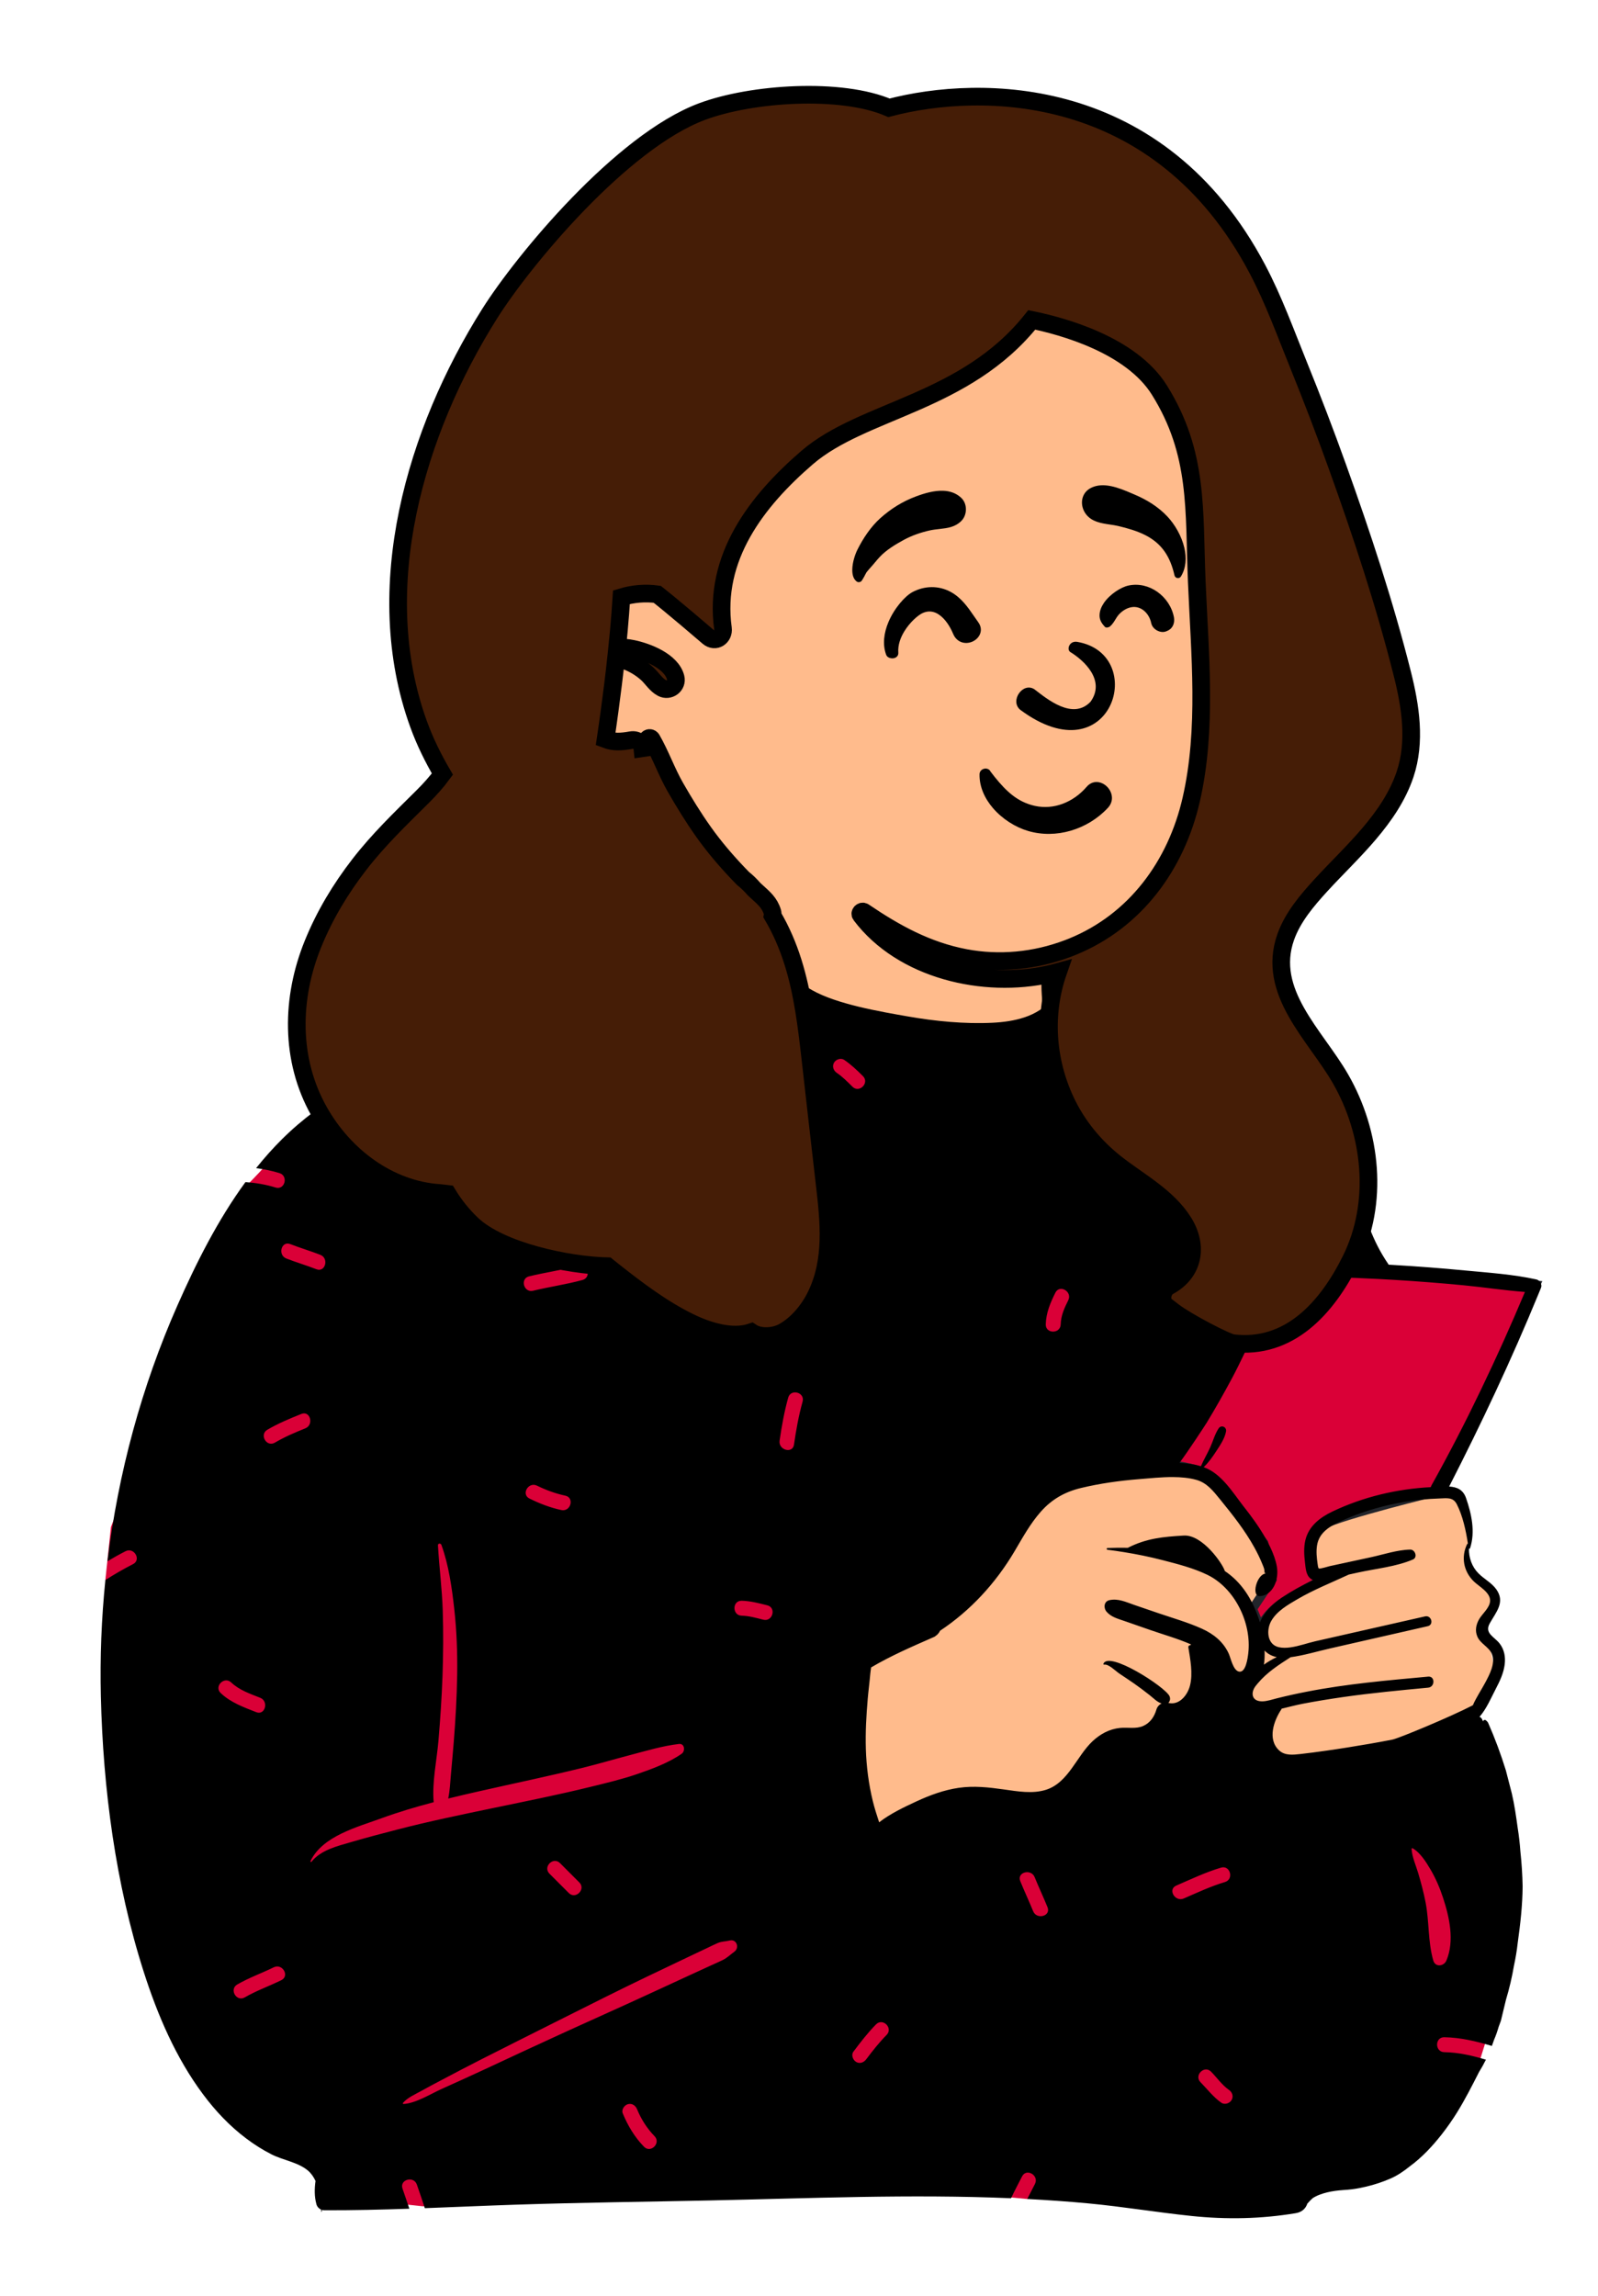 <svg width="181" height="260" viewBox="0 0 181 260" fill="none" xmlns="http://www.w3.org/2000/svg">
<g filter="url(#filter0_d_20_20643)">
<path fill-rule="evenodd" clip-rule="evenodd" d="M154.022 138.554C152.181 131.411 150.488 128.382 147.216 125.899C144.157 123.577 139.69 121.626 133.173 120.201C126.385 119.014 126.193 115.485 124.491 109.814C123.994 108.109 121.534 107.655 120.472 108.884C120.322 108.723 120.166 108.575 120.004 108.441C120.149 107.628 118.965 105.297 119.005 104.519C119.418 96.401 116.763 92.324 110.136 90.808C108.695 90.479 98.906 90.285 97.501 90.673C91.359 92.372 85.311 97.765 86.237 104.262C84.309 106.783 82.421 108.321 79.447 109.133C74.814 109.722 77.141 175.367 85.187 214.696C88.639 231.57 171.184 202.849 167.454 194.398C167.982 192.849 167.019 191.146 167.454 189.547C167.769 188.389 168.575 187.91 168.98 186.764C169.551 185.151 168.931 182.986 168.288 181.34C168.024 180.52 168.773 179.637 168.98 178.8C169.967 174.851 167.708 175.199 166.08 172.559C166.104 172.551 166.527 170.667 166.526 170.676C166.775 169.331 166.15 167.607 165.605 166.484C165.237 165.725 164.448 165.25 163.665 165.337C164.454 162.657 165.452 160.427 166.526 157.844C168.424 153.293 170.229 148.531 172.955 144.412C174.072 142.725 173.17 141.173 171.364 141.058C165.516 140.686 159.733 139.844 154.022 138.554Z" fill="#FFBB8C"/>
<path fill-rule="evenodd" clip-rule="evenodd" d="M144.894 139.106L131.546 161.701C131.546 161.701 134.713 162.017 135.994 162.633C137.276 163.249 143.16 170.731 143.16 170.731L144.095 174.851L141.879 178.173L142.743 180.258C142.743 180.258 143.36 178.845 144.894 177.748C146.429 176.652 149.813 174.851 149.813 174.851C149.813 174.851 148.688 174.249 148.688 173.543C148.688 172.836 147.698 169.822 149.813 168.683C151.928 167.544 162.859 164.88 162.859 164.88L173.937 141.506L144.894 139.106Z" fill="#DA0037" stroke="#22252B"/>
<path fill-rule="evenodd" clip-rule="evenodd" d="M85.35 109.287L127.734 116.727L147.217 125.899L150.397 128.35L131.547 161.701L102.44 167.013L95.025 186.28L96.538 207.997L143.889 202.35L164.314 199.923L169.115 219.311L168.247 227.287L166.986 231.332L116.351 245.006C116.351 245.006 90.568 242.506 85.997 242.506C81.427 242.506 47.916 245.835 47.916 245.835L40.162 245.006C40.162 245.006 23.007 226.921 20.347 220.484C17.686 214.048 11.933 174.922 11.933 174.922L12.566 168.91L27.387 130.758C27.387 130.758 29.366 128.96 31.862 125.899C34.357 122.838 85.35 109.287 85.35 109.287Z" fill="#DA0037"/>
<path fill-rule="evenodd" clip-rule="evenodd" d="M162.06 164.398C158.229 164.592 154.395 165.503 150.93 167.154C149.512 167.83 148.228 168.807 147.852 170.413C147.662 171.233 147.708 172.081 147.809 172.909C147.886 173.537 147.905 174.338 148.45 174.762C148.543 174.834 148.642 174.889 148.746 174.929C147.467 175.506 146.25 176.2 145.169 176.914C144.18 177.567 143.164 178.573 142.708 179.708C142.67 179.579 142.631 179.459 142.593 179.345C141.816 177.045 140.618 175.162 138.731 173.896C138.517 173.115 136.218 169.754 134.082 169.88C131.744 170.018 129.862 170.189 127.747 171.265C126.977 171.248 126.207 171.258 125.447 171.292C125.316 171.296 125.322 171.474 125.447 171.489C126.064 171.567 126.681 171.653 127.298 171.755C128.764 171.99 130.226 172.288 131.656 172.657C133.372 173.101 135.146 173.547 136.75 174.323C139.859 175.83 141.784 179.77 141.389 183.197C141.324 183.76 141.106 185.459 140.326 185.283C139.667 185.136 139.405 183.76 139.175 183.25C138.558 181.898 137.447 181.014 136.114 180.416C134.548 179.712 132.873 179.237 131.25 178.683C130.331 178.368 129.412 178.053 128.491 177.74C127.549 177.417 126.653 176.971 125.65 177.197C125.043 177.335 124.974 178.057 125.314 178.472C125.831 179.104 126.601 179.29 127.346 179.55C128.331 179.892 129.313 180.235 130.296 180.577C131.814 181.105 133.405 181.551 134.886 182.198L134.84 182.303C134.719 182.27 134.578 182.39 134.601 182.538C134.823 183.905 135.131 185.486 134.789 186.856C134.519 187.942 133.566 189.145 132.328 188.826C132.522 188.648 132.594 188.342 132.463 188.059C131.973 187.01 125.551 182.872 124.978 184.409C124.959 184.463 125.018 184.504 125.065 184.495C125.553 184.394 126.37 185.226 126.761 185.491C127.325 185.871 127.897 186.243 128.455 186.634C129.066 187.061 129.662 187.509 130.243 187.972C130.699 188.336 131.043 188.714 131.567 188.898C131.293 189.029 131.075 189.272 130.982 189.582C130.746 190.392 130.289 191.079 129.497 191.436C128.667 191.808 127.731 191.573 126.856 191.664C125.665 191.785 124.625 192.351 123.757 193.161C121.934 194.864 121.019 197.865 118.469 198.67C116.946 199.15 115.255 198.848 113.713 198.63C111.991 198.387 110.314 198.195 108.579 198.448C106.919 198.692 105.349 199.266 103.832 199.968C102.41 200.625 100.839 201.37 99.577 202.35C99.317 201.549 99.055 200.756 98.857 199.939C98.388 198.005 98.134 196.035 98.073 194.048C98.016 192.157 98.122 190.257 98.284 188.373C98.365 187.433 98.491 186.497 98.572 185.556C98.593 185.319 98.635 185.066 98.667 184.812C100.919 183.483 103.285 182.464 105.67 181.416C105.677 181.414 105.683 181.409 105.689 181.408C105.763 181.373 105.835 181.342 105.909 181.31C105.907 181.306 105.905 181.302 105.901 181.297C106.173 181.131 106.363 180.909 106.477 180.659C109.915 178.379 112.788 175.266 114.93 171.634C115.828 170.113 116.692 168.534 117.867 167.201C119.117 165.778 120.603 164.933 122.441 164.493C124.589 163.977 126.803 163.669 129.005 163.493C130.207 163.398 131.55 163.25 132.86 163.257C133.773 163.263 134.666 163.341 135.486 163.567C136.701 163.901 137.411 164.825 138.174 165.759C138.903 166.655 139.627 167.554 140.308 168.488C140.952 169.373 141.56 170.288 142.089 171.248C142.405 171.823 142.699 172.415 142.946 173.025C143.033 173.241 143.147 173.486 143.2 173.71C143.253 173.936 143.155 174.175 143.409 174.175C142.363 174.19 141.668 176.798 142.708 176.737C144.169 176.652 144.904 174.899 144.617 173.344C144.106 170.57 141.347 167.219 140.802 166.509C139.595 164.941 138.351 162.895 136.42 162.166C136.393 162.155 136.363 162.145 136.336 162.136C136.898 161.604 137.341 160.966 137.766 160.317C138.203 159.649 138.725 158.884 138.869 158.091C138.96 157.586 138.332 157.299 138.034 157.74C137.601 158.385 137.392 159.201 137.069 159.909C136.739 160.627 136.338 161.306 136.021 162.031C135.258 161.796 134.434 161.689 133.596 161.653C134.654 160.22 136.462 157.455 136.68 157.1C137.681 155.456 138.634 153.761 139.545 152.063C140.529 150.225 141.372 148.31 142.315 146.45C142.849 145.396 143.388 144.332 143.981 143.309C144.186 142.958 144.406 142.608 144.655 142.288C144.704 142.225 144.765 142.172 144.822 142.113C144.888 142.077 144.955 142.037 144.993 142.016C145.335 141.82 145.456 141.363 145.697 141.073C146.081 140.606 146.534 140.551 147.112 140.545C148.346 140.532 149.584 140.581 150.816 140.615C152.627 140.665 154.435 140.737 156.243 140.832C156.791 140.862 157.336 140.891 157.883 140.925C160.513 141.082 163.141 141.287 165.763 141.538C168.083 141.76 170.403 142.122 172.724 142.295C169.581 149.766 166.095 157.102 162.148 164.182C162.108 164.254 162.078 164.326 162.06 164.398ZM144.617 183.646C144.11 183.878 143.618 184.168 143.16 184.497C143.236 183.984 143.255 183.443 143.234 182.899C143.612 183.305 144.096 183.538 144.617 183.646ZM166.262 170.794C166.226 170.798 166.192 170.817 166.175 170.852C165.474 172.3 165.767 173.917 166.912 175.052C167.512 175.644 168.82 176.312 168.778 177.284C168.742 178.07 167.886 178.73 167.521 179.378C167.181 179.983 167.054 180.646 167.327 181.302C167.675 182.141 168.649 182.475 168.983 183.299C169.405 184.345 168.719 185.607 168.237 186.518C167.789 187.361 167.21 188.204 166.826 189.096C164.251 190.43 158.407 192.852 157.703 192.987C156.846 193.154 155.986 193.313 155.124 193.461C153.469 193.748 151.811 194.014 150.148 194.249C149.202 194.382 148.253 194.513 147.305 194.617C146.477 194.705 145.543 194.826 144.875 194.203C143.529 192.943 144.284 190.831 145.135 189.559C145.152 189.534 145.152 189.51 145.146 189.489C145.948 189.301 146.749 189.081 147.548 188.927C149.084 188.631 150.63 188.382 152.179 188.16C155.36 187.706 158.563 187.405 161.762 187.103C162.554 187.027 162.562 185.78 161.762 185.854C157.166 186.275 152.548 186.674 148.015 187.56C146.878 187.78 145.75 188.029 144.628 188.31C144.098 188.441 143.529 188.646 142.974 188.653C142.94 188.653 142.906 188.653 142.872 188.65C141.784 188.617 141.626 187.685 142.224 186.909C142.298 186.814 142.374 186.719 142.452 186.628C143.508 185.368 144.824 184.527 146.181 183.656C147.7 183.449 149.215 182.988 150.702 182.65C154.374 181.813 158.046 180.976 161.72 180.141C162.44 179.976 162.134 178.869 161.413 179.032C158.624 179.664 155.836 180.296 153.047 180.928L148.965 181.853C148.15 182.037 147.131 182.407 146.172 182.54C145.699 182.606 145.241 182.614 144.827 182.517C143.489 182.2 143.422 180.528 143.998 179.535C144.645 178.419 145.866 177.721 146.95 177.089C148.828 175.993 150.827 175.204 152.779 174.295C153.125 174.219 153.472 174.143 153.818 174.067C155.834 173.623 158.136 173.406 160.034 172.592C160.602 172.351 160.291 171.455 159.729 171.468C158.257 171.499 156.717 172.023 155.278 172.334C153.721 172.672 152.162 173.008 150.605 173.344C150.448 173.378 149.523 173.674 149.384 173.608C149.295 173.566 149.263 173.258 149.234 173.055C149.138 172.387 149.069 171.685 149.172 171.015C149.401 169.513 150.653 168.807 151.921 168.23C154.743 166.947 157.839 166.144 160.919 165.822C161.629 165.748 162.339 165.702 163.053 165.679C163.891 165.653 164.582 165.505 165.007 166.332C165.674 167.634 166.042 169.308 166.262 170.794ZM162.342 217.997C161.727 215.869 161.894 213.597 161.473 211.427C161.256 210.307 160.959 209.196 160.635 208.103C160.373 207.22 159.937 206.281 159.887 205.36C159.884 205.298 159.957 205.263 160.007 205.291C160.874 205.788 161.541 206.863 162.036 207.706C162.628 208.715 163.08 209.772 163.445 210.883C164.172 213.097 164.769 215.767 163.832 217.997C163.552 218.661 162.572 218.794 162.342 217.997ZM138.34 234.106C137.424 233.466 136.756 232.571 135.979 231.782C135.214 231.006 136.409 229.81 137.174 230.587C137.837 231.26 138.413 232.101 139.193 232.646C139.569 232.907 139.743 233.381 139.496 233.802C139.279 234.174 138.715 234.367 138.34 234.106ZM133.229 209.516C134.902 208.792 136.548 208.004 138.299 207.483C139.345 207.171 139.788 208.803 138.748 209.113C137.135 209.593 135.623 210.309 134.082 210.975C133.093 211.403 132.234 209.946 133.229 209.516ZM115.561 209.009C115.152 207.999 116.788 207.564 117.191 208.56C117.655 209.706 118.187 210.822 118.651 211.968C119.06 212.978 117.424 213.414 117.021 212.418C116.557 211.272 116.025 210.155 115.561 209.009ZM98.122 229.176C97.849 229.54 97.395 229.737 96.966 229.48C96.606 229.264 96.386 228.691 96.662 228.323C97.468 227.249 98.284 226.188 99.228 225.23C99.994 224.454 101.188 225.65 100.423 226.426C99.58 227.281 98.841 228.217 98.122 229.176ZM95.628 116.021C96.404 116.551 97.084 117.195 97.746 117.858C98.517 118.628 97.322 119.823 96.551 119.053C95.993 118.495 95.429 117.928 94.775 117.481C94.397 117.223 94.228 116.742 94.472 116.324C94.691 115.95 95.251 115.764 95.628 116.021ZM121 143.23C120.561 144.108 120.166 144.969 120.141 145.968C120.115 147.056 118.424 147.057 118.451 145.968C118.484 144.661 118.965 143.528 119.54 142.376C120.026 141.401 121.484 142.259 121 143.23ZM130.308 121.377C131.217 120.772 132.062 122.237 131.162 122.838C130.432 123.324 129.701 123.811 128.971 124.298C128.063 124.904 127.218 123.439 128.118 122.838C128.848 122.351 129.578 121.864 130.308 121.377ZM89.932 159.584C89.777 160.658 88.148 160.199 88.302 159.135C88.54 157.49 88.83 155.867 89.276 154.265C89.568 153.217 91.198 153.665 90.906 154.714C90.46 156.316 90.169 157.939 89.932 159.584ZM84.006 178.952C82.918 178.929 82.918 177.238 84.006 177.261C84.991 177.282 85.959 177.541 86.908 177.778C87.965 178.042 87.514 179.673 86.459 179.409C85.656 179.208 84.839 178.97 84.006 178.952ZM81.819 217.967C81.445 218.149 81.062 218.313 80.684 218.486C79.927 218.832 79.171 219.178 78.415 219.526C76.84 220.249 75.266 220.974 73.694 221.703C70.546 223.16 67.374 224.567 64.219 226.008C61.001 227.479 57.791 228.969 54.586 230.467C53.076 231.172 51.554 231.851 50.036 232.538C48.737 233.126 47.132 234.152 45.707 234.248C45.633 234.254 45.609 234.161 45.651 234.113C46.189 233.501 47.048 233.144 47.756 232.746C48.479 232.339 49.215 231.956 49.949 231.568C51.477 230.758 53.007 229.954 54.55 229.173C57.637 227.61 60.729 226.059 63.822 224.509C66.977 222.929 70.128 221.338 73.31 219.814C74.808 219.097 76.308 218.381 77.809 217.668C78.622 217.281 79.435 216.896 80.249 216.511C80.6 216.344 80.948 216.165 81.307 216.016C81.784 215.819 82.147 215.859 82.639 215.737C83.442 215.539 83.789 216.56 83.173 217.005C82.666 217.371 82.399 217.684 81.819 217.967ZM70.536 235.305C70.362 234.883 70.725 234.37 71.126 234.265C71.606 234.138 71.99 234.43 72.165 234.855C72.629 235.983 73.289 237.017 74.138 237.891C74.898 238.672 73.703 239.868 72.943 239.086C71.879 237.991 71.114 236.711 70.536 235.305ZM62.235 208.165C61.464 207.394 62.66 206.199 63.43 206.969L65.62 209.161C66.391 209.931 65.195 211.127 64.425 210.356L62.235 208.165ZM39.762 204.592C38.187 205.054 36.351 205.479 35.277 206.823C35.224 206.889 35.136 206.805 35.168 206.739C36.542 203.888 40.484 202.889 43.213 201.89C45.144 201.183 47.124 200.597 49.122 200.074C48.922 197.795 49.473 195.352 49.664 193.084C49.868 190.662 50.035 188.234 50.12 185.805C50.207 183.327 50.228 180.832 50.147 178.353C50.066 175.883 49.745 173.444 49.605 170.983C49.591 170.745 49.923 170.733 49.994 170.93C50.824 173.214 51.178 175.744 51.448 178.153C51.726 180.634 51.818 183.107 51.783 185.603C51.746 188.169 51.597 190.728 51.392 193.286C51.295 194.498 51.182 195.709 51.076 196.92C50.995 197.845 50.957 198.762 50.769 199.657C51.974 199.361 53.181 199.081 54.385 198.809C58.222 197.943 62.076 197.139 65.898 196.202C67.774 195.742 69.624 195.192 71.491 194.703C73.25 194.242 75.106 193.684 76.911 193.478C77.556 193.405 77.638 194.286 77.211 194.586C75.744 195.616 73.795 196.334 72.1 196.911C70.399 197.49 68.63 197.907 66.887 198.335C63.251 199.23 59.58 199.962 55.915 200.723C52.255 201.485 48.588 202.24 44.969 203.179C43.227 203.631 41.49 204.085 39.762 204.592ZM31.133 159.359C30.192 159.911 29.342 158.449 30.28 157.899C31.506 157.178 32.814 156.637 34.132 156.109C35.144 155.704 35.579 157.34 34.581 157.74C33.397 158.214 32.235 158.711 31.133 159.359ZM27.725 222.175C26.782 222.722 25.931 221.261 26.872 220.715C28.194 219.949 29.64 219.438 31.01 218.767C31.984 218.29 32.84 219.749 31.863 220.227C30.494 220.898 29.046 221.409 27.725 222.175ZM26.193 186.518C27.105 187.385 28.322 187.793 29.47 188.248C30.471 188.645 30.032 190.279 29.021 189.878C27.591 189.311 26.134 188.793 24.997 187.713C24.207 186.962 25.404 185.768 26.193 186.518ZM36.285 138.092C37.288 138.485 36.849 140.12 35.836 139.722C34.712 139.282 33.552 138.946 32.428 138.505C31.426 138.112 31.865 136.477 32.878 136.875C34.001 137.315 35.161 137.651 36.285 138.092ZM54.089 118.857C55.155 118.678 55.609 120.307 54.539 120.488C53.211 120.712 51.904 120.974 50.645 121.462C49.628 121.855 49.191 120.22 50.195 119.831C51.455 119.344 52.762 119.082 54.089 118.857ZM59.972 165.689C58.995 165.208 59.852 163.751 60.825 164.229C61.85 164.733 62.912 165.123 64.03 165.361C65.095 165.588 64.642 167.218 63.581 166.992C62.322 166.723 61.125 166.256 59.972 165.689ZM65.528 139.309C66.58 139.021 67.025 140.652 65.978 140.94C64.134 141.445 62.236 141.708 60.38 142.157C59.321 142.413 58.874 140.783 59.93 140.527C61.787 140.077 63.685 139.815 65.528 139.309ZM89.098 131.031C90.168 131.229 89.712 132.858 88.649 132.662C87.517 132.452 86.371 132.449 85.223 132.448C84.134 132.448 84.136 130.757 85.223 130.757C86.527 130.758 87.814 130.793 89.098 131.031ZM165.97 139.865C163.209 139.6 160.443 139.389 157.674 139.23C157.545 139.224 157.418 139.216 157.289 139.209C157.274 139.18 157.255 139.152 157.236 139.122C156.332 137.795 155.667 136.468 155.09 134.967C154.539 133.539 154.004 132.066 153.155 130.776C152.186 129.308 150.878 128.158 149.445 127.162C148.576 127.747 147.769 128.432 147.031 129.158C146.254 129.921 145.059 128.726 145.836 127.962C146.492 127.317 147.192 126.721 147.932 126.183C147.077 125.663 146.205 125.175 145.355 124.689C142.166 122.87 138.903 121.187 135.571 119.649C134.022 118.932 132.455 118.296 130.877 117.651C130.027 117.305 129.189 116.859 128.339 116.457C128.4 115.857 128.221 115.185 127.76 114.79C127.42 114.5 127.156 114.392 126.75 114.188C126.66 114.156 126.605 114.137 126.579 114.126C126.598 114.13 126.653 114.147 126.744 114.177C126.96 114.276 126.977 114.247 126.795 114.09C126.784 113.748 126.11 113.025 125.956 112.672C125.42 111.461 125.253 110.18 124.46 109.077C123.368 107.557 121.534 106.983 119.825 107.498C119.648 105.67 119.601 103.762 118.912 102.13C118.893 102.086 118.832 102.066 118.805 102.115C118.086 103.339 118.025 104.702 117.97 106.114C117.917 107.439 117.968 108.794 118.141 110.11C118.031 110.195 117.92 110.275 117.803 110.353C117.258 110.713 116.671 110.99 116.054 111.195C114.879 111.584 113.648 111.753 112.416 111.812C109.236 111.964 105.96 111.643 102.833 111.097C99.67 110.546 94.822 109.717 92.007 108.134C90.15 107.09 88.437 105.816 86.7 104.581C87.33 102.553 87.491 100.371 86.857 98.657C86.781 98.452 86.46 98.414 86.398 98.657C86.001 100.293 85.885 101.937 85.357 103.554C85.348 103.578 85.34 103.603 85.332 103.626C85.167 103.514 85.002 103.404 84.837 103.294C84.457 103.043 83.939 103.231 83.711 103.59C80.062 109.341 74.284 109.671 68.217 110.698C61.576 111.822 54.903 113.035 48.518 115.236C42.413 117.341 36.577 120.405 31.955 124.983C30.908 126.02 29.93 127.124 29.006 128.277C29.9 128.39 30.786 128.565 31.661 128.84C32.697 129.166 32.252 130.797 31.212 130.47C30.087 130.117 28.95 129.942 27.802 129.855C24.661 134.154 22.212 139.028 20.094 143.825C16.032 153.023 13.388 162.819 12.171 172.792C12.839 172.391 13.52 172.01 14.216 171.655C15.185 171.162 16.039 172.621 15.07 173.115C13.993 173.663 12.947 174.267 11.934 174.921C11.491 179.287 11.32 183.68 11.424 188.067C11.671 198.525 13.082 209.289 16.274 219.266C17.84 224.163 19.915 229.021 23.005 233.159C24.404 235.033 25.993 236.724 27.865 238.134C28.771 238.819 29.73 239.43 30.742 239.945C32.046 240.613 33.744 240.833 34.868 241.777C35.238 242.088 35.523 242.498 35.739 242.961C35.614 243.84 35.599 244.722 35.84 245.601C35.916 245.876 36.123 246.1 36.379 246.207C36.383 246.283 36.383 246.357 36.383 246.429C36.383 246.463 36.434 246.472 36.44 246.438C36.45 246.372 36.461 246.307 36.472 246.239C36.554 246.266 36.641 246.279 36.729 246.279C39.938 246.291 43.152 246.213 46.365 246.104C46.117 245.343 45.847 244.588 45.589 243.826C45.238 242.792 46.871 242.352 47.219 243.377C47.521 244.267 47.837 245.15 48.118 246.043C51.561 245.915 55.003 245.761 58.439 245.647C65.747 245.404 73.053 245.324 80.362 245.17C91.714 244.929 103.148 244.436 114.517 244.918C114.91 244.083 115.35 243.268 115.768 242.444C116.26 241.473 117.718 242.329 117.227 243.298C116.937 243.87 116.637 244.435 116.351 245.006C118.654 245.126 120.954 245.284 123.25 245.5C127.166 245.867 131.046 246.52 134.958 246.926C138.936 247.34 142.828 247.266 146.774 246.609C147.484 246.491 147.903 246.061 148.076 245.529C148.082 245.527 148.086 245.523 148.09 245.516C148.293 245.279 148.484 245.083 148.68 244.912C148.915 244.76 149.168 244.631 149.466 244.517C150.022 244.305 150.601 244.176 151.188 244.09C151.834 243.993 152.489 243.984 153.136 243.904C153.681 243.834 154.213 243.73 154.745 243.604C155.703 243.375 156.611 243.077 157.515 242.682C158.303 242.338 159.015 241.843 159.687 241.304C161.077 240.287 162.281 238.99 163.334 237.641C163.946 236.853 164.523 236.035 165.047 235.183C165.96 233.708 166.737 232.176 167.523 230.631C167.808 230.173 168.069 229.704 168.306 229.226C166.77 228.773 165.22 228.404 163.592 228.378C162.503 228.36 162.503 226.669 163.592 226.687C165.459 226.717 167.225 227.153 168.98 227.673C169.066 227.446 169.148 227.217 169.224 226.985C169.433 226.501 169.606 226.004 169.75 225.501C169.834 225.273 169.919 225.045 170.003 224.817C170.193 224.026 170.384 223.234 170.576 222.441C170.958 221.173 171.26 219.886 171.482 218.582C171.668 217.724 171.812 216.859 171.909 215.984C172.205 213.864 172.446 211.749 172.462 209.606C172.437 208.285 172.353 206.966 172.209 205.653C172.148 204.762 172.044 203.874 171.905 202.993C171.723 201.682 171.543 200.385 171.241 199.091C171.015 198.216 170.789 197.341 170.563 196.466C169.999 194.642 169.334 192.854 168.566 191.106C168.524 190.996 168.311 190.755 168.182 190.753C168.085 190.751 167.95 190.84 167.994 190.958C167.998 190.969 168.002 190.981 168.007 190.992C167.962 190.893 167.92 190.791 167.876 190.692C167.838 190.599 167.69 190.413 167.576 190.415C167.57 190.415 167.563 190.415 167.555 190.417C167.584 190.396 167.612 190.369 167.639 190.337C168.398 189.439 168.89 188.257 169.433 187.217C169.883 186.359 170.308 185.455 170.43 184.485C170.538 183.633 170.392 182.794 169.858 182.105C169.249 181.321 168.104 180.953 168.74 179.82C169.462 178.531 170.525 177.413 169.467 175.948C168.928 175.202 168.074 174.792 167.441 174.143C166.712 173.393 166.365 172.389 166.384 171.364C166.429 171.389 166.488 171.377 166.509 171.313C167.122 169.462 166.678 167.429 166.051 165.626C165.708 164.647 164.983 164.379 164.141 164.33C167.791 157.197 171.207 149.95 174.252 142.536C174.353 142.293 174.453 142.05 174.552 141.807C174.7 141.443 174.387 140.959 174.026 140.879C171.393 140.302 168.651 140.118 165.97 139.865Z" fill="black"/>
<path fill-rule="evenodd" clip-rule="evenodd" d="M142.589 57.076C141.79 43.929 137.535 29.025 125.011 22.57C97.402 11.462 61.102 39.435 59.18 68.013C58.51 77.795 63.928 88.484 73.828 91.203C76.03 94.127 79.359 95.912 82.644 97.462C121.778 117.817 147.057 101.271 142.589 57.076V57.076Z" fill="#FFBB8C"/>
<path fill-rule="evenodd" clip-rule="evenodd" d="M151.504 48.898C150.122 45.047 148.661 41.226 147.124 37.434C145.627 33.744 144.275 29.974 142.416 26.459C131.314 5.463 111.126 5.463 100.69 8.207C95.278 5.869 85.142 6.529 79.507 8.638C70.384 12.053 59.263 25.486 55.461 31.521C47.066 44.846 41.828 62.582 47.404 77.98C48.133 79.993 49.062 81.857 50.109 83.653C49.449 84.549 48.691 85.397 47.85 86.231C45.352 88.708 42.855 91.104 40.697 93.898C38.553 96.675 36.775 99.628 35.452 102.884C32.956 109.024 32.836 115.977 36.135 121.836C39.005 126.933 44.09 130.729 49.818 131.091C50.112 131.132 50.406 131.17 50.702 131.2C51.461 132.453 52.387 133.607 53.443 134.613C56.679 137.699 64.393 139.282 68.793 139.383C69.018 139.565 69.246 139.747 69.474 139.927C72.166 142.051 74.991 144.194 78.082 145.705C80.175 146.73 82.92 147.586 85.104 146.846C86.095 147.51 87.72 147.37 88.703 146.827C90.318 145.935 91.631 144.329 92.43 142.685C94.368 138.692 93.902 134.324 93.404 130.059C92.856 125.348 92.329 120.634 91.793 115.923C91.374 112.24 90.935 108.495 89.818 104.946C89.24 103.107 88.484 101.34 87.505 99.679C87.531 99.54 87.526 99.4 87.486 99.269C87.166 98.225 86.504 97.678 85.72 96.968C85.618 96.877 85.517 96.784 85.418 96.689C85.026 96.24 84.606 95.824 84.157 95.471C83.985 95.296 83.814 95.118 83.643 94.941C82.224 93.451 80.883 91.885 79.692 90.206C78.537 88.579 77.493 86.88 76.5 85.149C75.491 83.388 74.822 81.446 73.814 79.698C73.728 79.548 73.509 79.518 73.387 79.643C73.075 79.966 72.874 80.326 72.912 80.704L72.756 80.727C72.697 80.157 72.172 79.692 71.46 79.816C70.393 80.002 69.516 80.072 68.593 79.717C68.755 78.637 68.904 77.555 69.052 76.471C69.322 74.476 69.573 72.474 69.788 70.473C70.309 70.597 70.825 70.777 71.331 71.005C72.052 71.329 72.733 71.764 73.315 72.299C73.888 72.827 74.285 73.539 74.985 73.907C75.79 74.328 76.762 73.632 76.526 72.719C76.047 70.874 73.338 69.817 71.662 69.469C71.087 69.348 70.498 69.297 69.91 69.31C70.043 68.025 70.161 66.74 70.258 65.453C70.304 64.844 70.347 64.236 70.387 63.625C71.689 63.23 73.085 63.111 74.441 63.297C74.888 63.654 75.335 64.007 75.767 64.365C77.139 65.502 78.505 66.645 79.855 67.81C79.977 67.913 80.097 68.017 80.219 68.122C81.02 68.814 82.02 68.129 81.885 67.15C80.784 59.132 85.684 52.753 91.42 47.812C97.77 42.34 109.315 41.703 116.866 32.224C120.344 32.934 128.11 35.042 131.314 40.161C135.8 47.334 135.214 53.761 135.556 61.898C135.897 70.041 136.766 78.536 134.921 86.565C133.22 93.968 128.613 100.294 121.467 103.202C121.29 103.274 121.11 103.344 120.931 103.412C117.235 104.809 113.202 105.204 109.315 104.468C105.012 103.652 101.42 101.678 97.84 99.25C97.633 99.113 97.332 99.396 97.488 99.603C102.206 105.872 111.474 107.966 118.825 106.311C119.169 106.233 119.51 106.149 119.85 106.056C118.205 110.796 118.536 116 120.678 120.615C121.966 123.393 123.931 125.796 126.324 127.691C128.961 129.78 132.233 131.466 134.063 134.398C135.739 137.084 135.242 140.102 132.372 141.653C131.649 142.046 131.371 143.317 132.088 143.875C132.362 144.086 132.636 144.301 132.916 144.513C134.523 145.728 138.935 148.011 139.65 148.095C145.996 148.85 150.263 144.179 152.997 138.669C156.208 132.202 155.373 124.32 151.835 118.162C148.998 113.22 143.409 108.351 145.631 102.097C146.424 99.863 148.045 97.959 149.62 96.238C151.416 94.279 153.347 92.445 155.07 90.416C156.781 88.401 158.299 86.21 159.147 83.682C160.384 79.988 159.769 75.993 158.839 72.305C156.847 64.388 154.26 56.576 151.504 48.898Z" fill="#451D06" stroke="black" stroke-width="2"/>
<path fill-rule="evenodd" clip-rule="evenodd" d="M121.262 90.069C119.706 90.52 118.035 90.56 116.449 90.094C115.01 89.672 113.533 88.742 112.474 87.512C111.533 86.419 110.924 85.091 110.948 83.674C110.95 83.512 111.008 83.377 111.097 83.272C111.193 83.159 111.327 83.082 111.47 83.048C111.618 83.013 111.774 83.025 111.906 83.086C112.026 83.14 112.129 83.233 112.194 83.369C112.357 83.583 112.519 83.793 112.681 83.998C113.99 85.615 115.257 86.823 117.225 87.256C118.293 87.491 119.359 87.387 120.337 87.028C121.385 86.644 122.331 85.969 123.073 85.105C123.408 84.714 123.804 84.555 124.191 84.552C124.63 84.549 125.063 84.753 125.39 85.079C125.711 85.399 125.926 85.835 125.945 86.29C125.963 86.689 125.832 87.107 125.486 87.479C124.344 88.706 122.864 89.605 121.262 90.069ZM121.214 69.823C122.81 70.793 125.24 73.055 123.524 75.46C121.504 77.581 118.595 75.15 117.162 74.05C115.833 73.198 114.34 75.39 115.573 76.385C125.93 84.056 130.133 70.077 122.021 68.683C121.128 68.529 120.796 69.523 121.214 69.823ZM106.29 65.555C105.778 65.227 105.174 65.114 104.506 65.418C103.984 65.656 103.067 66.448 102.43 67.49C101.994 68.202 101.684 69.038 101.749 69.909C101.764 70.111 101.689 70.26 101.571 70.37C101.478 70.457 101.344 70.521 101.186 70.541C101.052 70.558 100.902 70.543 100.78 70.505C100.548 70.432 100.425 70.282 100.379 70.159C99.932 68.973 100.125 67.649 100.625 66.455C101.3 64.843 102.527 63.493 103.33 63.058C104.705 62.313 106.327 62.279 107.704 63.038C108.876 63.684 109.608 64.727 110.337 65.79C110.492 66.016 110.646 66.24 110.805 66.461C111.123 66.902 111.155 67.34 111.032 67.716C110.895 68.132 110.547 68.483 110.111 68.667C109.708 68.837 109.241 68.861 108.827 68.686C108.478 68.538 108.157 68.251 107.954 67.763C107.613 66.942 107.043 66.036 106.29 65.555V65.555ZM132.332 67.382C131.981 67.565 131.707 67.62 131.317 67.503C131.102 67.438 130.889 67.314 130.722 67.147C130.557 66.982 130.438 66.777 130.391 66.549C130.277 65.986 129.97 65.459 129.531 65.116C129.156 64.823 128.683 64.667 128.158 64.755C127.592 64.849 127.052 65.213 126.681 65.641C126.557 65.784 126.459 65.947 126.361 66.109C126.178 66.411 126 66.692 125.748 66.914C125.652 66.999 125.508 67.057 125.368 67.057C125.312 67.057 125.254 67.048 125.199 67.031C124.635 66.465 124.527 66.036 124.545 65.61C124.564 65.163 124.74 64.711 125.025 64.289C125.692 63.3 126.958 62.489 127.813 62.305C128.984 62.053 130.146 62.355 131.078 63.009C132.037 63.682 132.748 64.727 132.969 65.904C133.022 66.188 133 66.494 132.892 66.76C132.786 67.019 132.602 67.241 132.332 67.382ZM108.872 55.005C108.17 55.689 107.338 55.795 106.497 55.89C106.03 55.943 105.657 55.985 105.289 56.068C104.28 56.296 103.283 56.639 102.373 57.133C101.422 57.65 100.385 58.273 99.639 59.072C99.462 59.261 99.295 59.461 99.127 59.66C98.975 59.843 98.828 60.018 98.672 60.187C98.495 60.381 98.326 60.585 98.157 60.788C98.053 60.959 98.033 61.001 98.012 61.045C97.981 61.111 97.944 61.185 97.902 61.264C97.845 61.372 97.778 61.491 97.707 61.599C97.59 61.795 97.528 61.849 97.473 61.874C97.383 61.914 97.298 61.933 97.215 61.923C97.137 61.913 97.064 61.875 96.992 61.814C96.631 61.51 96.525 61.009 96.536 60.478C96.552 59.672 96.85 58.78 97.123 58.232C97.76 56.957 98.644 55.633 99.706 54.681C100.917 53.596 102.243 52.774 103.766 52.207C104.712 51.855 105.808 51.532 106.839 51.573C107.581 51.602 108.29 51.823 108.875 52.374C109.234 52.712 109.406 53.194 109.406 53.675C109.406 54.165 109.227 54.658 108.872 55.005ZM133.761 61.274C133.716 61.347 133.655 61.398 133.586 61.428C133.514 61.46 133.433 61.469 133.356 61.456C133.279 61.443 133.206 61.408 133.148 61.355C133.092 61.304 133.05 61.236 133.031 61.153C132.565 59.104 131.659 57.579 129.726 56.596C128.775 56.113 127.682 55.805 126.647 55.56C126.346 55.489 126.028 55.443 125.708 55.396C124.705 55.25 123.695 55.082 123.041 54.271C122.647 53.782 122.482 53.157 122.575 52.586C122.663 52.048 122.978 51.554 123.549 51.259C124.971 50.523 126.739 51.245 128.175 51.86C128.282 51.906 128.386 51.95 128.489 51.994C129.893 52.587 131.174 53.37 132.227 54.489C133.063 55.378 133.837 56.691 134.149 58.042C134.408 59.166 134.347 60.313 133.761 61.274Z" fill="black"/>
</g>
<defs>
<filter id="filter0_d_20_20643" x="0" y="0" width="180.817" height="259.929" filterUnits="userSpaceOnUse" color-interpolation-filters="sRGB">
<feFlood flood-opacity="0" result="BackgroundImageFix"/>
<feColorMatrix in="SourceAlpha" type="matrix" values="0 0 0 0 0 0 0 0 0 0 0 0 0 0 0 0 0 0 127 0" result="hardAlpha"/>
<feOffset dy="4"/>
<feGaussianBlur stdDeviation="2"/>
<feComposite in2="hardAlpha" operator="out"/>
<feColorMatrix type="matrix" values="0 0 0 0 0 0 0 0 0 0 0 0 0 0 0 0 0 0 0.25 0"/>
<feBlend mode="normal" in2="BackgroundImageFix" result="effect1_dropShadow_20_20643"/>
<feBlend mode="normal" in="SourceGraphic" in2="effect1_dropShadow_20_20643" result="shape"/>
</filter>
</defs>
</svg>
